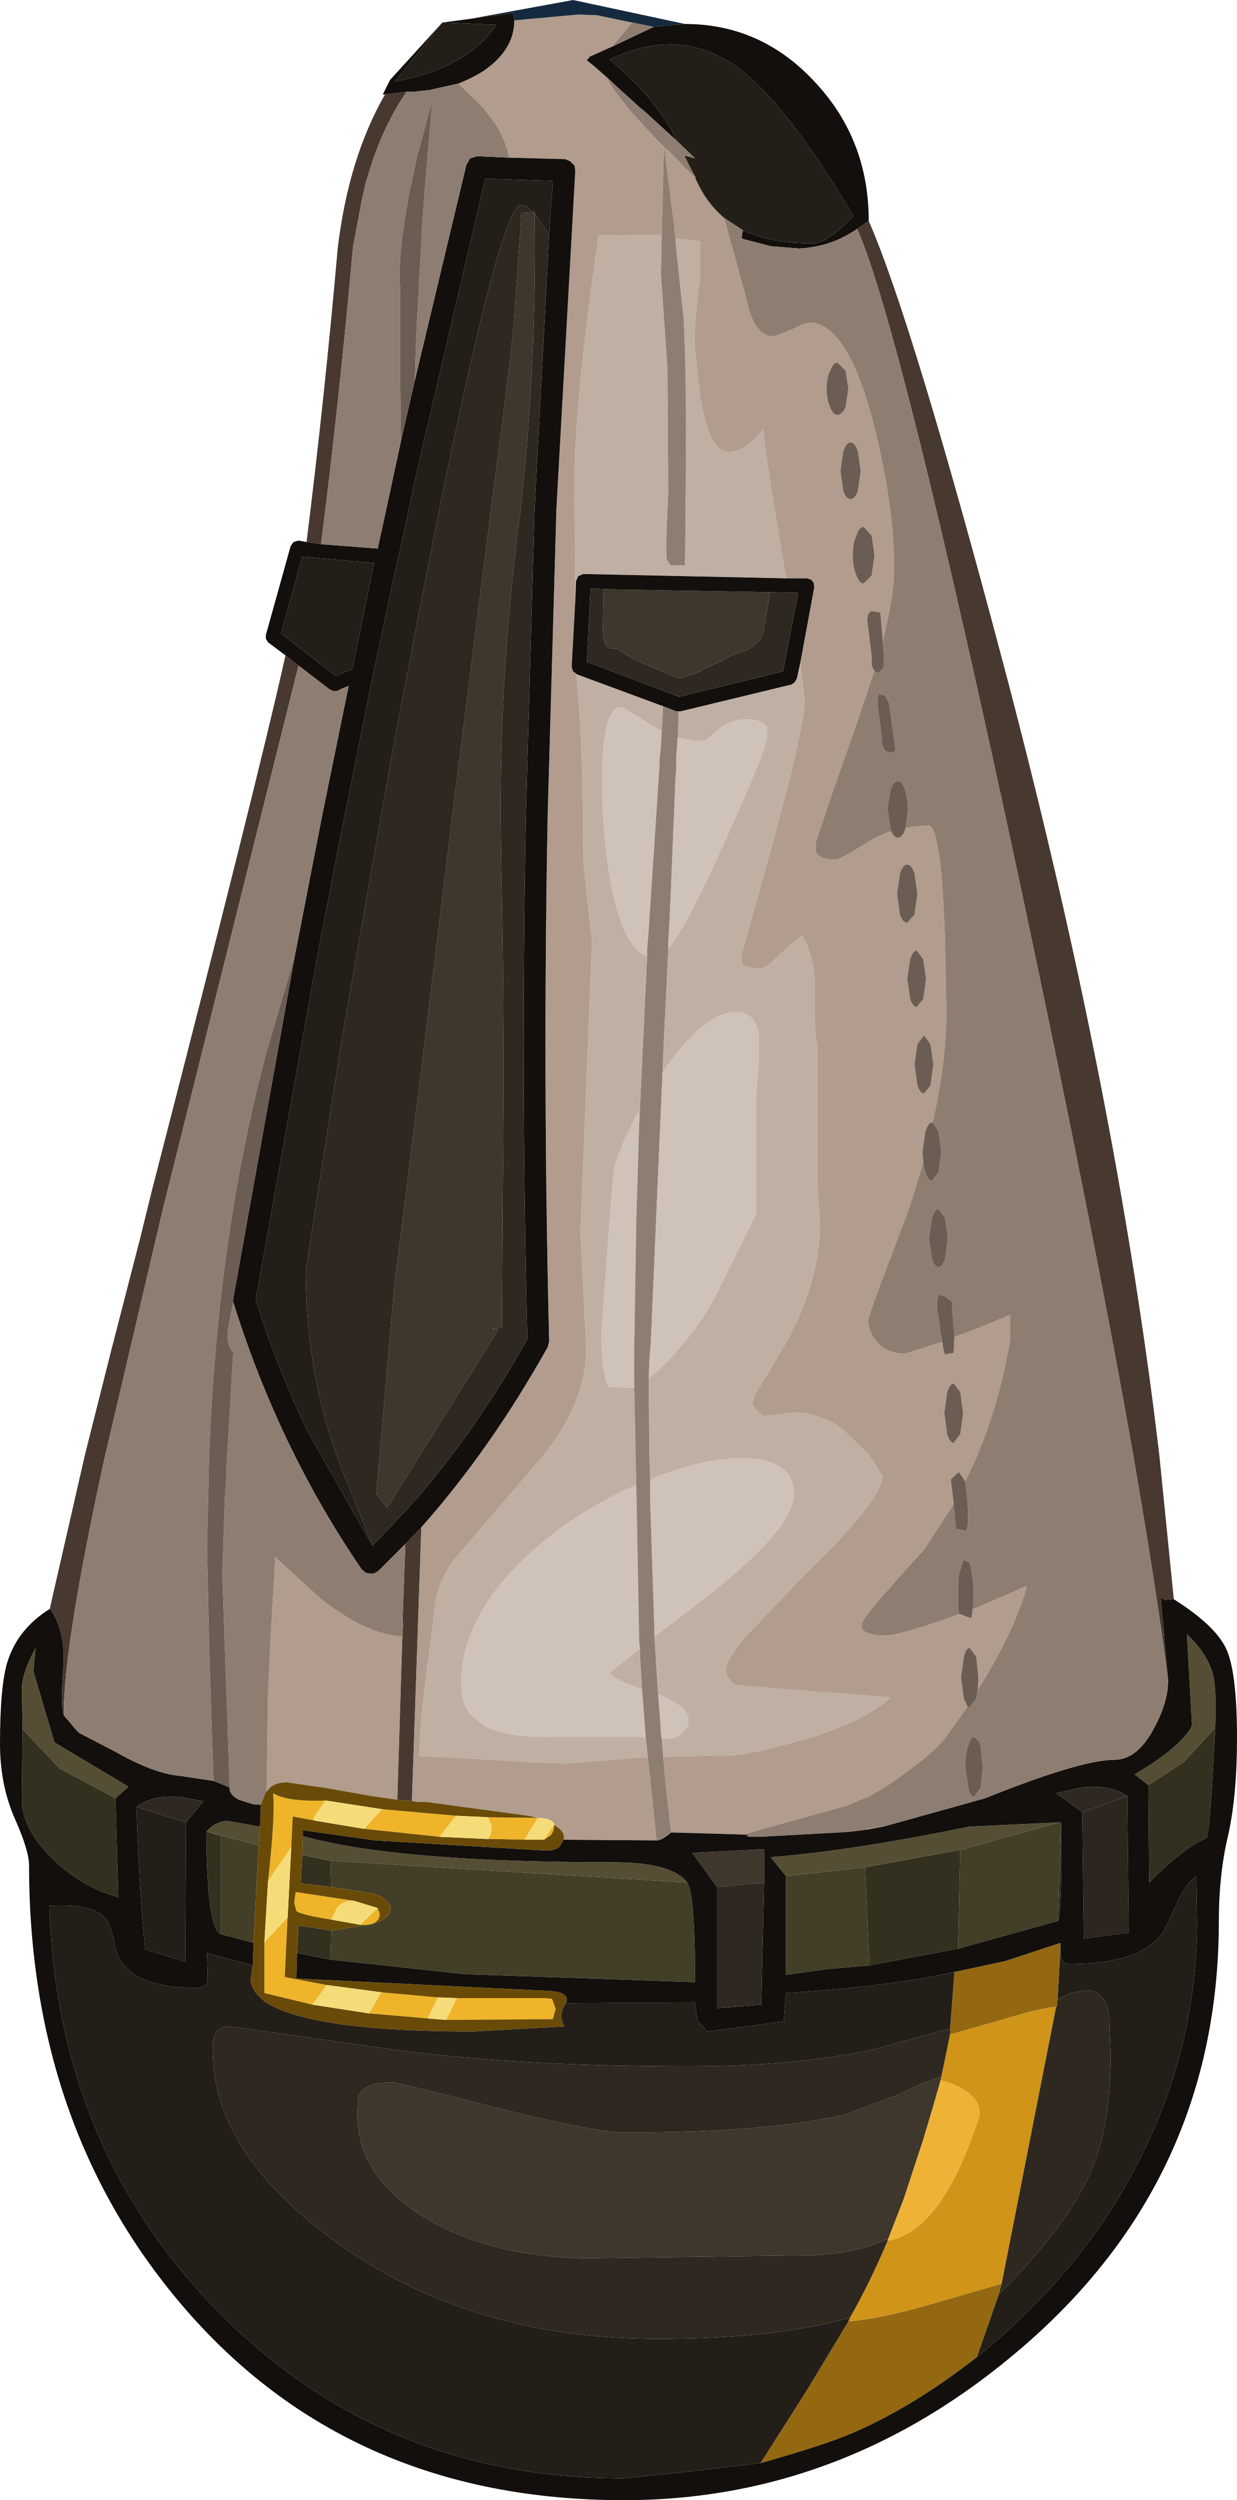 <?xml version="1.0" encoding="UTF-8" standalone="no"?>
<svg xmlns:ffdec="https://www.free-decompiler.com/flash" xmlns:xlink="http://www.w3.org/1999/xlink" ffdec:objectType="shape" height="172.05px" width="85.15px" xmlns="http://www.w3.org/2000/svg">
  <g transform="matrix(1.0, 0.0, 0.0, 1.0, 41.2, 134.45)">
    <path d="M5.45 -83.7 L6.6 -83.45 7.35 -83.5 8.2 -84.2 Q9.0 -84.95 10.2 -84.95 11.35 -84.95 11.6 -84.35 L11.6 -83.7 Q11.6 -82.95 8.45 -76.0 6.05 -70.7 4.8 -69.15 L4.8 -69.55 4.9 -71.45 4.95 -72.5 5.3 -81.0 5.35 -81.55 5.35 -82.5 5.4 -82.95 5.4 -83.0 5.4 -83.05 5.45 -83.7 M4.4 -60.65 Q7.25 -64.8 9.5 -64.8 10.8 -64.8 11.05 -63.2 L11.05 -61.55 10.85 -59.15 10.85 -50.9 7.9 -44.95 Q6.1 -41.85 3.45 -39.55 L3.5 -40.85 3.6 -42.15 4.25 -57.2 4.25 -57.15 4.4 -60.65 M3.55 -32.65 Q7.1 -34.1 9.85 -34.1 13.45 -34.1 13.45 -31.6 13.45 -29.25 7.15 -24.35 L4.3 -22.15 3.85 -21.8 3.85 -22.15 3.8 -23.6 3.55 -31.25 3.55 -32.65 M4.1 -17.85 Q6.2 -17.05 6.2 -16.05 L6.1 -15.6 5.8 -15.25 Q5.35 -14.8 4.9 -14.8 L4.35 -14.8 4.3 -15.05 4.25 -15.95 4.1 -17.85 M3.35 -68.65 Q1.5 -69.35 0.7 -74.55 0.25 -77.5 0.25 -80.55 0.25 -86.4 1.8 -85.7 L3.9 -84.4 4.35 -84.15 4.3 -83.15 4.2 -82.2 4.2 -81.8 3.45 -70.4 3.35 -69.2 3.35 -68.65 M2.8 -57.1 L2.6 -50.5 2.6 -50.4 2.45 -41.2 2.45 -39.55 2.45 -38.95 0.7 -39.0 Q0.2 -39.85 0.2 -42.75 L0.6 -48.35 1.05 -54.0 Q1.6 -55.9 2.8 -58.05 L2.8 -57.1 M2.6 -32.25 L2.8 -21.5 2.85 -21.0 0.8 -19.35 Q0.8 -19.0 3.0 -18.2 L3.25 -14.9 3.25 -14.85 2.75 -14.95 -2.7 -14.95 Q-5.9 -14.8 -7.6 -15.55 L-7.95 -15.75 -8.75 -16.4 Q-9.45 -17.15 -9.45 -18.65 -9.45 -20.5 -8.7 -22.25 -7.8 -24.4 -5.85 -26.45 -2.75 -29.75 2.0 -32.0 L2.6 -32.25" fill="#cfc2b8" fill-rule="evenodd" stroke="none"/>
    <path d="M3.4 -13.5 L2.8 -13.5 1.05 -13.35 -2.15 -13.1 -5.0 -13.2 -7.4 -13.35 -11.1 -13.55 -12.35 -13.6 -12.2 -16.3 -11.8 -19.7 -11.45 -22.3 -11.35 -23.3 Q-11.15 -25.55 -10.0 -27.05 L-3.75 -34.35 -3.6 -34.55 Q-0.85 -38.1 -0.85 -41.65 L-1.25 -49.6 -0.85 -59.65 -0.45 -69.7 -0.75 -72.25 -1.05 -75.2 Q-1.05 -83.65 -1.55 -88.1 L-1.5 -88.05 4.45 -85.85 4.3 -83.15 4.35 -84.15 3.9 -84.4 1.8 -85.7 Q0.25 -86.4 0.25 -80.55 0.25 -77.5 0.7 -74.55 1.5 -69.35 3.35 -68.65 L2.8 -57.1 2.8 -58.05 Q1.6 -55.9 1.05 -54.0 L0.6 -48.35 0.2 -42.75 Q0.2 -39.85 0.7 -39.0 L2.45 -38.95 2.45 -39.55 2.6 -32.25 2.0 -32.0 Q-2.75 -29.75 -5.85 -26.45 -7.8 -24.4 -8.7 -22.25 -9.45 -20.5 -9.45 -18.65 -9.45 -17.15 -8.75 -16.4 L-7.95 -15.75 -7.6 -15.55 Q-5.9 -14.8 -2.7 -14.95 L2.75 -14.95 3.25 -14.85 3.25 -14.9 3.4 -13.5 M-1.6 -93.1 L-1.65 -101.35 Q-1.65 -106.85 0.0 -118.25 L4.25 -118.3 4.35 -118.25 4.3 -115.55 4.75 -109.05 4.8 -100.5 Q4.6 -96.4 4.7 -95.95 L4.95 -95.55 5.95 -95.55 Q6.1 -107.85 5.9 -111.45 L5.9 -111.55 5.9 -111.65 5.9 -111.7 5.9 -111.8 5.85 -112.6 5.35 -117.3 5.3 -118.05 7.0 -117.85 7.0 -115.3 6.95 -115.0 Q6.6 -112.25 6.6 -110.85 L7.0 -107.1 Q7.65 -103.35 8.95 -103.35 9.75 -103.35 10.45 -104.0 L10.9 -104.4 11.35 -104.9 Q11.4 -103.55 12.8 -95.4 L12.9 -94.85 12.95 -94.65 -1.05 -94.95 -1.4 -94.8 -1.55 -94.45 -1.6 -93.1 M13.9 -88.9 L13.9 -88.7 14.2 -86.2 Q14.2 -85.2 13.2 -81.0 L12.05 -76.65 9.85 -68.75 9.85 -68.25 Q10.05 -67.8 11.1 -67.8 11.55 -67.8 12.55 -68.85 L14.0 -70.1 Q14.9 -68.65 14.9 -66.25 14.85 -63.35 15.05 -62.6 L15.05 -53.0 15.25 -50.3 Q15.25 -46.35 12.95 -42.1 L10.85 -38.6 10.75 -38.4 10.6 -37.9 Q10.6 -37.6 11.35 -37.0 L13.5 -37.25 Q15.25 -37.2 16.75 -36.15 L18.6 -34.35 19.55 -32.9 Q19.55 -31.25 14.15 -26.05 L10.15 -21.85 Q8.75 -20.2 8.75 -19.5 8.75 -19.05 9.4 -18.5 L14.8 -18.05 20.1 -17.65 Q18.8 -16.4 15.95 -15.35 L15.2 -15.05 13.95 -14.7 Q10.8 -13.8 9.3 -13.65 L8.85 -13.65 4.45 -13.55 4.35 -14.8 4.9 -14.8 Q5.35 -14.8 5.8 -15.25 L6.1 -15.6 6.2 -16.05 Q6.2 -17.05 4.1 -17.85 L4.05 -18.55 3.85 -21.8 4.3 -22.15 7.15 -24.35 Q13.45 -29.25 13.45 -31.6 13.45 -34.1 9.85 -34.1 7.1 -34.1 3.55 -32.65 L3.5 -34.35 3.45 -39.45 3.45 -39.55 Q6.1 -41.85 7.9 -44.95 L10.85 -50.9 10.85 -59.15 11.05 -61.55 11.05 -63.2 Q10.8 -64.8 9.5 -64.8 7.25 -64.8 4.4 -60.65 L4.5 -62.95 4.8 -69.15 Q6.05 -70.7 8.45 -76.0 11.6 -82.95 11.6 -83.7 L11.6 -84.35 Q11.35 -84.95 10.2 -84.95 9.0 -84.95 8.2 -84.2 L7.35 -83.5 6.6 -83.45 5.45 -83.7 5.5 -84.85 5.5 -85.5 5.65 -85.5 13.3 -87.35 13.5 -87.5 13.65 -87.75 13.9 -88.9 M2.85 -21.0 L2.85 -20.6 3.0 -18.2 Q0.8 -19.0 0.8 -19.35 L2.85 -21.0" fill="#c0afa3" fill-rule="evenodd" stroke="none"/>
    <path d="M2.3 -132.9 L0.95 -131.25 -0.6 -130.55 -0.8 -130.3 -0.3 -129.9 0.55 -129.15 Q1.2 -127.75 4.2 -124.65 L4.5 -124.35 4.35 -118.25 4.25 -118.3 0.0 -118.25 Q-1.65 -106.85 -1.65 -101.35 L-1.6 -93.1 -1.85 -88.55 -1.75 -88.25 -1.55 -88.1 Q-1.05 -83.65 -1.05 -75.2 L-0.75 -72.25 -0.45 -69.7 -0.85 -59.65 -1.25 -49.6 -0.85 -41.65 Q-0.85 -38.1 -3.6 -34.55 L-3.75 -34.35 -10.0 -27.05 Q-11.15 -25.55 -11.35 -23.3 L-11.45 -22.3 -11.8 -19.7 -12.2 -16.3 -12.35 -13.6 -11.1 -13.55 -7.4 -13.35 -5.0 -13.2 -2.15 -13.1 1.05 -13.35 2.8 -13.5 3.4 -13.5 4.0 -7.8 -2.4 -7.85 Q-2.25 -8.4 -3.05 -8.85 L-3.05 -8.95 Q-3.3 -9.35 -4.2 -9.35 L-4.25 -9.35 -4.6 -9.45 -4.85 -9.5 -11.85 -10.45 -12.45 -10.45 -12.75 -10.5 -12.85 -10.5 -12.2 -29.35 Q-7.45 -34.7 -3.5 -41.75 L-3.4 -42.15 Q-3.85 -60.3 -3.5 -78.45 L-2.9 -99.45 -1.6 -122.7 -1.65 -123.05 -1.95 -123.35 -2.3 -123.5 -6.15 -123.6 Q-6.35 -124.7 -7.05 -125.85 L-7.95 -127.05 -9.65 -128.7 Q-8.75 -129.05 -7.95 -129.55 -5.8 -131.0 -5.8 -133.05 L-1.4 -133.45 -0.1 -133.4 2.3 -132.9 M5.3 -118.05 L5.15 -119.35 5.05 -120.1 4.55 -124.15 4.55 -124.3 4.8 -124.1 6.65 -122.2 7.0 -121.5 Q7.65 -120.3 8.65 -119.45 L10.2 -113.8 Q10.7 -111.3 12.1 -111.3 L13.25 -111.75 14.1 -112.15 14.5 -112.25 Q17.15 -112.25 18.95 -105.2 20.35 -99.65 20.35 -95.35 20.35 -93.5 19.6 -90.45 L19.6 -90.0 19.4 -92.3 18.8 -92.4 Q18.5 -92.3 18.5 -91.75 L18.8 -89.3 18.8 -88.9 Q18.8 -88.55 18.95 -88.35 L19.0 -88.3 17.65 -84.3 16.1 -79.9 14.95 -76.45 14.95 -75.85 Q15.15 -75.3 16.3 -75.3 16.65 -75.3 18.45 -76.45 19.25 -76.95 20.15 -77.25 20.35 -76.8 20.6 -76.8 20.9 -76.8 21.1 -77.35 L21.15 -77.5 21.95 -77.6 22.7 -77.65 Q23.6 -77.65 23.85 -69.7 L23.95 -64.9 Q23.95 -61.4 23.0 -57.2 L22.95 -57.2 Q22.7 -57.2 22.5 -56.6 L22.3 -55.2 22.35 -54.45 21.55 -51.8 21.25 -50.95 20.1 -47.9 Q18.55 -43.85 18.55 -43.5 18.6 -42.95 18.95 -42.4 19.65 -41.3 21.1 -41.3 L23.65 -42.1 23.6 -42.5 Q23.75 -41.35 23.85 -41.25 L24.45 -41.35 24.45 -41.4 24.5 -42.45 26.1 -43.05 28.3 -43.95 28.35 -43.85 28.35 -42.35 Q27.65 -38.1 26.1 -34.35 L25.25 -32.5 24.8 -33.15 24.25 -32.65 24.45 -30.95 22.4 -27.8 Q18.15 -23.15 18.15 -22.75 18.05 -22.5 18.2 -22.3 18.5 -21.9 19.7 -21.9 20.7 -21.9 24.35 -23.2 L24.75 -23.35 24.85 -23.35 24.8 -23.4 25.6 -23.1 25.65 -23.1 25.7 -23.25 25.75 -23.7 29.45 -25.3 29.45 -25.15 Q28.55 -22.05 26.1 -18.15 L26.15 -19.0 26.0 -20.45 25.55 -21.05 Q25.3 -21.05 25.15 -20.45 L24.95 -19.0 25.15 -17.55 25.4 -17.0 24.05 -15.1 Q23.3 -14.05 21.4 -12.65 19.95 -11.55 18.55 -10.8 L16.95 -10.15 10.8 -8.45 10.15 -8.25 10.15 -8.2 5.0 -8.35 4.65 -11.4 4.45 -13.55 8.85 -13.65 9.3 -13.65 Q10.8 -13.8 13.95 -14.7 L15.2 -15.05 15.95 -15.35 Q18.8 -16.4 20.1 -17.65 L14.8 -18.05 9.4 -18.5 Q8.75 -19.05 8.75 -19.5 8.75 -20.2 10.15 -21.85 L14.15 -26.05 Q19.55 -31.25 19.55 -32.9 L18.6 -34.35 16.75 -36.15 Q15.25 -37.2 13.5 -37.25 L11.35 -37.0 Q10.6 -37.6 10.6 -37.9 L10.75 -38.4 10.85 -38.6 12.95 -42.1 Q15.25 -46.35 15.25 -50.3 L15.05 -53.0 15.05 -62.6 Q14.85 -63.35 14.9 -66.25 14.9 -68.65 14.0 -70.1 L12.55 -68.85 Q11.55 -67.8 11.1 -67.8 10.05 -67.8 9.85 -68.25 L9.85 -68.75 12.05 -76.65 13.2 -81.0 Q14.2 -85.2 14.2 -86.2 L13.9 -88.7 13.9 -88.9 14.85 -94.05 14.8 -94.35 14.65 -94.55 14.35 -94.65 12.95 -94.65 12.9 -94.85 12.8 -95.4 Q11.4 -103.55 11.35 -104.9 L10.9 -104.4 10.45 -104.0 Q9.75 -103.35 8.95 -103.35 7.65 -103.35 7.0 -107.1 L6.6 -110.85 Q6.6 -112.25 6.95 -115.0 L7.0 -115.3 7.0 -117.85 5.3 -118.05 M17.35 -104.0 Q17.05 -104.0 16.85 -103.4 L16.65 -102.05 16.85 -100.65 Q17.05 -100.1 17.35 -100.1 17.65 -100.1 17.85 -100.65 L18.05 -102.05 17.85 -103.4 Q17.65 -104.0 17.35 -104.0 M17.0 -106.4 L17.2 -107.7 17.0 -108.95 16.45 -109.5 Q16.15 -109.5 15.95 -108.95 15.7 -108.45 15.7 -107.7 15.7 -106.95 15.95 -106.4 16.15 -105.9 16.45 -105.9 16.75 -105.9 17.0 -106.4 M19.0 -96.25 L18.8 -97.6 18.25 -98.2 Q17.95 -98.2 17.75 -97.6 17.5 -97.05 17.5 -96.25 17.5 -95.45 17.75 -94.85 17.95 -94.3 18.25 -94.3 L18.8 -94.85 19.0 -96.25 M21.25 -74.95 Q20.95 -74.95 20.75 -74.35 L20.55 -72.95 20.75 -71.5 Q20.95 -70.95 21.25 -70.95 L21.75 -71.5 21.95 -72.95 21.75 -74.35 Q21.55 -74.95 21.25 -74.95 M22.4 -63.2 L21.95 -62.6 21.75 -61.2 21.95 -59.75 Q22.15 -59.2 22.4 -59.2 L22.85 -59.75 23.05 -61.2 22.85 -62.6 22.4 -63.2 M21.9 -69.05 Q21.65 -69.05 21.45 -68.45 L21.25 -67.1 21.45 -65.7 Q21.65 -65.15 21.9 -65.15 L22.35 -65.7 22.55 -67.1 22.35 -68.45 21.9 -69.05 M24.0 -38.65 L23.8 -37.2 24.0 -35.75 Q24.2 -35.15 24.45 -35.15 L24.9 -35.75 25.1 -37.2 24.9 -38.65 24.45 -39.25 Q24.2 -39.25 24.0 -38.65 M19.6 -8.75 L18.5 -8.55 18.5 -8.6 19.6 -8.75 M17.3 -8.4 L11.1 -8.05 16.75 -8.35 17.3 -8.4 M10.45 -8.05 Q10.25 -8.05 10.2 -8.15 L10.25 -8.1 10.45 -8.05 M-22.85 -11.15 L-22.75 -17.85 -22.6 -21.3 -22.25 -27.3 -19.2 -24.5 Q-16.05 -22.0 -13.6 -21.85 L-13.5 -21.85 -13.85 -10.6 -15.6 -10.85 -18.7 -11.4 -21.45 -11.8 Q-22.45 -11.8 -22.85 -11.15" fill="#b19c8d" fill-rule="evenodd" stroke="none"/>
    <path d="M-12.2 -29.35 L-12.85 -10.5 -13.85 -10.6 -13.5 -21.85 -13.45 -22.8 -13.5 -22.65 -13.3 -28.2 -12.2 -29.35 M17.8 -118.7 L18.6 -119.25 Q21.65 -112.25 27.95 -88.45 35.65 -59.3 38.6 -34.35 L39.6 -24.4 39.0 -24.35 38.7 -24.5 39.2 -18.9 Q38.4 -25.1 36.8 -34.35 34.1 -49.7 29.05 -73.45 20.8 -112.0 17.8 -118.7 M-36.8 -16.4 Q-37.05 -16.9 -36.85 -19.6 -36.65 -22.15 -37.75 -23.75 L-37.75 -23.85 -35.35 -34.35 -33.6 -41.3 -31.55 -49.25 -30.75 -52.5 Q-23.4 -81.0 -21.55 -89.35 L-20.65 -88.65 -29.95 -51.4 -33.9 -34.55 -33.95 -34.35 Q-36.65 -22.05 -36.8 -17.05 L-36.8 -16.4 M-13.2 -128.15 Q-14.85 -125.75 -15.8 -122.6 L-16.0 -121.95 -16.3 -120.65 -16.9 -117.45 Q-17.85 -106.85 -19.1 -97.0 L-20.1 -97.15 Q-18.85 -107.15 -17.95 -117.4 -17.2 -123.6 -14.7 -127.95 L-13.2 -128.15" fill="#473930" fill-rule="evenodd" stroke="none"/>
    <path d="M36.4 -10.85 L36.5 -1.45 33.4 -1.05 33.3 -9.75 36.4 -10.85" fill="#2c261f" fill-rule="evenodd" stroke="none"/>
    <path d="M11.8 -93.7 L11.75 -93.35 11.4 -91.25 Q11.35 -90.35 10.3 -89.75 L9.05 -89.3 8.85 -89.2 8.75 -89.1 7.25 -88.4 7.0 -88.25 6.75 -88.15 5.55 -87.75 3.65 -88.55 Q1.8 -89.35 1.35 -89.8 L0.7 -89.85 Q0.3 -90.15 0.3 -91.15 L0.35 -93.9 0.65 -93.9 11.8 -93.7 M8.15 -4.6 L6.45 -6.95 11.4 -7.2 11.4 -4.9 8.15 -4.6 M19.95 19.6 Q17.45 20.75 14.2 20.75 L-0.5 20.95 Q-7.1 20.95 -11.7 18.3 -16.6 15.5 -16.6 11.0 L-16.55 9.8 Q-16.15 8.85 -14.25 8.85 -13.8 8.85 -7.0 10.6 -0.2 12.3 1.8 12.3 11.75 12.3 17.0 11.05 L20.75 9.65 Q22.45 8.8 23.6 8.45 L23.55 8.7 23.05 10.45 22.35 12.8 21.0 16.9 19.95 19.6 M-4.5 -119.85 L-4.4 -119.9 -4.4 -119.75 Q-4.25 -109.6 -5.35 -99.45 L-5.55 -97.95 Q-6.75 -88.2 -6.75 -78.45 L-6.7 -74.85 Q-6.45 -63.5 -6.6 -52.3 L-6.65 -43.1 -7.35 -43.0 -6.9 -42.95 -14.55 -30.7 -15.3 -31.65 -14.05 -46.0 -13.3 -51.95 -10.4 -75.5 -10.05 -78.45 -7.55 -98.2 -7.4 -99.45 Q-6.25 -108.0 -5.85 -111.9 L-5.3 -119.8 -4.5 -119.85" fill="#3f362c" fill-rule="evenodd" stroke="none"/>
    <path d="M-4.25 -9.35 L-4.2 -9.35 -4.2 -9.3 -5.1 -7.85 -7.6 -7.9 Q-7.1 -8.65 -7.65 -9.4 L-4.25 -9.35 M-3.05 -8.95 L-3.05 -8.85 Q-3.05 -8.45 -3.3 -8.15 L-3.75 -7.85 -3.1 -8.85 -3.05 -8.95 M-19.45 -9.15 L-21.05 -9.45 -21.15 -7.35 -22.75 -5.0 Q-22.25 -9.45 -22.4 -11.05 -21.45 -10.45 -18.8 -10.55 L-19.55 -9.45 Q-19.7 -9.2 -19.45 -9.15 M-21.4 -2.5 L-21.6 1.6 -18.7 2.15 -19.7 3.5 -23.0 2.7 -23.0 -0.8 -21.4 -2.5 M-14.95 2.65 L-11.05 3.0 -11.75 4.45 -15.8 4.1 -14.95 2.65 M-9.75 3.05 L-3.7 3.05 -3.2 3.1 -2.95 3.8 -3.15 4.5 -10.5 4.55 -9.75 3.05 M-14.9 -9.95 L-9.8 -9.5 -10.95 -8.05 -16.15 -8.6 -14.9 -9.95 M-18.4 -2.35 Q-20.55 -2.7 -20.8 -2.95 L-20.95 -3.5 -20.85 -4.25 -16.85 -3.65 Q-17.5 -3.65 -17.95 -3.25 L-18.4 -2.35 M-15.2 -3.15 L-15.05 -2.7 Q-15.15 -1.9 -16.4 -2.0 L-15.2 -3.15" fill="#efb429" fill-rule="evenodd" stroke="none"/>
    <path d="M-20.35 -8.1 Q-13.9 -6.3 0.95 -6.3 5.1 -6.3 6.1 -4.9 L-18.45 -6.4 -20.4 -6.8 -20.35 -8.1 M-27.0 -8.4 Q-26.4 -9.1 -25.55 -9.15 L-23.3 -8.75 -23.4 -7.45 -26.9 -8.4 -27.0 -8.4 M12.9 -5.35 L11.85 -6.65 Q17.5 -7.1 25.5 -8.75 L31.75 -9.05 24.9 -7.15 18.35 -5.95 12.9 -5.35 M37.85 -11.6 L36.9 -12.35 Q39.05 -13.6 40.15 -14.75 40.85 -15.5 40.85 -15.8 L40.5 -22.0 Q41.95 -20.6 42.3 -19.2 42.55 -18.25 42.45 -15.55 L40.3 -13.2 37.85 -11.6 M-39.65 -15.45 L-39.7 -18.2 Q-39.7 -19.3 -38.75 -21.05 L-38.9 -19.45 -37.45 -14.55 -32.35 -11.5 -33.25 -10.7 -37.1 -12.75 -39.65 -15.45" fill="#564e34" fill-rule="evenodd" stroke="none"/>
    <path d="M-18.45 -6.4 L6.1 -4.9 Q6.65 -4.2 6.65 1.95 L-9.25 1.4 -18.45 0.4 -18.4 -1.6 -15.5 -2.05 Q-14.3 -2.5 -14.3 -3.1 -14.3 -3.7 -15.5 -4.15 L-18.4 -4.6 -18.45 -6.4 M-23.75 -0.75 L-26.0 -1.35 -26.0 -8.1 -26.9 -8.4 -23.4 -7.45 -23.75 -0.75 M12.9 -5.35 L18.35 -5.95 18.65 0.8 15.8 1.05 12.9 1.45 12.9 -5.35 M24.9 -7.15 L31.75 -9.05 31.85 -9.0 31.6 -2.25 24.75 -0.35 24.9 -7.15" fill="#433e27" fill-rule="evenodd" stroke="none"/>
    <path d="M-20.4 -6.8 L-18.45 -6.4 -18.4 -4.6 -20.5 -4.85 -20.4 -6.8 M-18.45 0.4 L-20.75 -0.05 -20.65 -1.95 -18.4 -1.6 -18.45 0.4 M-26.0 -1.35 Q-26.95 -1.65 -27.0 -8.4 L-26.9 -8.4 -26.0 -8.1 -26.0 -1.35 M18.35 -5.95 L24.9 -7.15 24.75 -0.35 18.65 0.8 18.35 -5.95 M31.85 -9.0 L31.85 -5.65 Q31.8 -2.3 31.6 -2.25 L31.85 -9.0 M37.85 -11.6 L40.3 -13.2 42.45 -15.55 Q42.1 -8.35 41.85 -7.95 40.4 -7.4 37.9 -4.9 L37.85 -11.6 M-39.65 -15.45 L-37.1 -12.75 -33.25 -10.7 -33.05 -3.9 Q-35.55 -4.55 -37.6 -6.55 -39.7 -8.6 -39.7 -10.65 L-39.65 -15.45" fill="#34301f" fill-rule="evenodd" stroke="none"/>
    <path d="M24.5 1.25 L28.0 0.5 31.8 -0.75 31.8 -0.3 31.6 3.15 31.55 3.65 31.5 3.65 Q30.3 3.75 27.75 4.55 L24.2 5.55 24.2 5.15 24.5 1.25 M26.05 27.75 Q21.7 31.15 17.55 32.95 15.75 33.75 11.15 35.05 L14.3 30.1 17.2 25.3 Q19.45 25.1 22.75 24.15 L27.75 22.7 27.55 23.45 26.05 27.75" fill="#936811" fill-rule="evenodd" stroke="none"/>
    <path d="M24.2 5.55 L27.75 4.55 Q30.3 3.75 31.5 3.65 L27.75 22.7 22.75 24.15 Q19.45 25.1 17.2 25.3 L17.3 25.05 Q18.65 22.7 19.9 19.75 23.7 19.1 26.25 11.05 26.25 9.65 24.2 8.9 L23.55 8.7 23.6 8.45 24.2 5.55" fill="#cf9418" fill-rule="evenodd" stroke="none"/>
    <path d="M-12.85 -10.5 L-12.75 -10.5 -12.45 -10.45 -11.85 -10.45 -4.85 -9.5 -4.6 -9.45 -4.25 -9.35 -7.65 -9.4 -9.8 -9.5 -14.9 -9.95 -18.8 -10.55 Q-21.45 -10.45 -22.4 -11.05 -22.25 -9.45 -22.75 -5.0 L-23.0 -0.8 -23.0 2.7 -19.7 3.5 -15.8 4.1 -11.75 4.45 -10.5 4.55 -3.15 4.5 -2.95 3.8 -3.2 3.1 -3.7 3.05 -9.75 3.05 -11.05 3.0 -14.95 2.65 -18.7 2.15 -21.6 1.6 -21.4 -2.5 -21.15 -7.35 -21.05 -9.45 -19.45 -9.15 -16.15 -8.6 -10.95 -8.05 -7.6 -7.9 -5.1 -7.85 -3.75 -7.85 -3.3 -8.15 Q-3.05 -8.45 -3.05 -8.85 -2.25 -8.4 -2.4 -7.85 L-2.7 -7.35 Q-3.0 -7.1 -3.65 -7.1 L-15.35 -7.8 -20.35 -8.5 -20.35 -8.1 -20.4 -6.8 -20.5 -4.85 -18.4 -4.6 -15.5 -4.15 Q-14.3 -3.7 -14.3 -3.1 -14.3 -2.5 -15.5 -2.05 L-18.4 -1.6 -20.65 -1.95 -20.75 -0.05 -20.8 1.7 -3.4 2.55 Q-1.9 2.65 -2.25 3.4 -2.8 4.2 -2.35 5.0 L-8.6 5.35 Q-19.9 5.35 -22.95 3.3 -23.9 2.6 -23.95 1.75 L-23.8 0.8 -23.75 -0.75 -23.4 -7.45 -23.3 -8.75 -23.25 -10.25 -22.9 -11.15 -22.85 -11.15 Q-22.45 -11.8 -21.45 -11.8 L-18.7 -11.4 -15.6 -10.85 -13.85 -10.6 -12.85 -10.5 M-16.85 -3.65 L-20.85 -4.25 -20.95 -3.5 -20.8 -2.95 Q-20.55 -2.7 -18.4 -2.35 L-16.4 -2.0 Q-15.15 -1.9 -15.05 -2.7 L-15.2 -3.15 -16.85 -3.65" fill="#694b07" fill-rule="evenodd" stroke="none"/>
    <path d="M-4.2 -9.35 Q-3.3 -9.35 -3.05 -8.95 L-3.1 -8.85 -3.75 -7.85 -5.1 -7.85 -4.2 -9.3 -4.2 -9.35 M-21.15 -7.35 L-21.4 -2.5 -23.0 -0.8 -22.75 -5.0 -21.15 -7.35 M-18.7 2.15 L-14.95 2.65 -15.8 4.1 -19.7 3.5 -18.7 2.15 M-11.05 3.0 L-9.75 3.05 -10.5 4.55 -11.75 4.45 -11.05 3.0 M-18.8 -10.55 L-14.9 -9.95 -16.15 -8.6 -19.45 -9.15 Q-19.7 -9.2 -19.55 -9.45 L-18.8 -10.55 M-9.8 -9.5 L-7.65 -9.4 Q-7.1 -8.65 -7.6 -7.9 L-10.95 -8.05 -9.8 -9.5 M-16.85 -3.65 L-15.2 -3.15 -16.4 -2.0 -18.4 -2.35 -17.95 -3.25 Q-17.5 -3.65 -16.85 -3.65" fill="#f5dc78" fill-rule="evenodd" stroke="none"/>
    <path d="M2.3 -132.9 L-0.1 -133.4 -1.4 -133.45 -5.8 -133.05 -5.9 -133.55 -8.85 -133.15 -1.75 -134.45 5.95 -132.8 3.8 -132.6 2.3 -132.9" fill="#152a3e" fill-rule="evenodd" stroke="none"/>
    <path d="M-5.8 -133.05 Q-5.8 -131.0 -7.95 -129.55 -8.75 -129.05 -9.65 -128.7 L-11.65 -128.25 -12.15 -128.2 -12.6 -128.15 -13.0 -128.15 -13.2 -128.15 -14.7 -127.95 -14.85 -127.95 -14.35 -128.95 -10.75 -132.9 -8.85 -133.15 -5.9 -133.55 -5.8 -133.05 M-6.15 -123.6 L-2.3 -123.5 -1.95 -123.35 -1.65 -123.05 -1.6 -122.7 -2.9 -99.45 -3.5 -78.45 Q-3.85 -60.3 -3.4 -42.15 L-3.5 -41.75 Q-7.45 -34.7 -12.2 -29.35 L-13.3 -28.2 -15.15 -26.35 Q-15.35 -26.2 -15.55 -26.15 L-16.0 -26.2 -16.3 -26.45 Q-21.95 -34.7 -25.1 -44.7 L-25.15 -44.85 -25.15 -45.05 -20.9 -68.7 -19.0 -78.45 -17.2 -87.25 Q-17.6 -87.1 -18.0 -86.9 L-18.25 -86.9 -18.5 -87.0 -20.65 -88.65 -21.55 -89.35 -22.75 -90.25 -22.9 -90.5 -22.9 -90.75 -21.2 -96.85 -21.0 -97.15 -20.65 -97.25 -20.1 -97.15 -19.1 -97.0 -15.2 -96.7 -14.6 -99.45 -13.6 -104.1 -12.65 -108.25 -9.1 -123.1 -8.85 -123.55 -8.35 -123.7 -6.15 -123.6 M-2.4 -7.85 L4.0 -7.8 Q4.35 -7.8 5.0 -8.35 L10.15 -8.2 10.35 -8.15 10.45 -8.1 10.15 -8.15 10.2 -8.15 Q10.25 -8.05 10.45 -8.05 L10.55 -8.05 11.1 -8.05 17.3 -8.4 18.5 -8.55 19.6 -8.75 26.6 -10.7 Q33.2 -13.35 35.5 -13.35 37.1 -13.35 38.25 -15.55 39.25 -17.4 39.2 -18.9 L38.7 -24.5 39.0 -24.35 39.6 -24.4 Q42.45 -22.6 43.2 -21.0 43.95 -19.4 43.95 -14.85 43.95 -10.9 43.35 -8.2 42.7 -5.5 42.7 -2.25 42.7 15.45 29.15 27.1 16.95 37.6 1.75 37.6 -17.25 37.6 -28.7 24.15 -39.2 11.8 -39.2 -6.1 -39.2 -7.1 -40.2 -9.35 -41.2 -11.65 -41.2 -14.45 -41.2 -18.4 -40.7 -20.05 -40.0 -22.35 -37.75 -23.75 -36.65 -22.15 -36.85 -19.6 -37.05 -16.9 -36.8 -16.4 L-35.95 -15.4 -35.75 -15.2 -33.25 -13.9 Q-30.6 -12.4 -28.85 -12.25 L-26.5 -11.9 -25.4 -11.45 -25.4 -11.35 Q-25.35 -10.9 -24.75 -10.6 L-23.8 -10.3 -23.25 -10.25 -23.3 -8.75 -25.55 -9.15 Q-26.4 -9.1 -27.0 -8.4 -26.95 -1.65 -26.0 -1.35 L-23.75 -0.75 -23.8 0.8 -26.95 -0.05 -26.9 1.75 Q-27.0 2.35 -27.65 2.35 -32.75 2.35 -33.3 -0.6 -33.55 -2.1 -34.1 -2.6 -35.05 -3.45 -37.8 -3.3 -37.3 13.2 -26.3 24.5 -15.0 36.1 1.7 36.1 L6.05 35.65 11.15 35.05 Q15.75 33.75 17.55 32.95 21.7 31.15 26.05 27.75 33.7 21.55 37.55 13.55 41.2 6.05 41.2 -2.3 L41.15 -5.35 Q40.35 -4.75 39.85 -3.55 L38.9 -1.55 Q37.4 0.7 32.45 0.7 31.85 0.7 31.8 0.0 L31.8 -0.3 31.8 -0.75 28.0 0.5 24.5 1.25 Q20.05 2.25 12.9 2.7 L12.75 4.65 7.5 5.35 6.8 4.6 6.65 3.35 -2.25 3.4 Q-1.9 2.65 -3.4 2.55 L-20.8 1.7 -20.75 -0.05 -18.45 0.4 -9.25 1.4 6.65 1.95 Q6.65 -4.2 6.1 -4.9 5.1 -6.3 0.95 -6.3 -13.9 -6.3 -20.35 -8.1 L-20.35 -8.5 -15.35 -7.8 -3.65 -7.1 Q-3.0 -7.1 -2.7 -7.35 L-2.4 -7.85 M-1.55 -88.1 L-1.75 -88.25 -1.85 -88.55 -1.6 -93.1 -1.55 -94.45 -1.4 -94.8 -1.05 -94.95 12.95 -94.65 14.35 -94.65 14.65 -94.55 14.8 -94.35 14.85 -94.05 13.9 -88.9 13.65 -87.75 13.5 -87.5 13.3 -87.35 5.65 -85.5 5.5 -85.5 5.35 -85.5 4.45 -85.85 -1.5 -88.05 -1.55 -88.1 M0.55 -129.15 L-0.3 -129.9 -0.8 -130.3 -0.6 -130.55 0.95 -131.25 3.8 -132.6 5.95 -132.8 Q11.2 -132.8 14.9 -128.8 18.6 -124.85 18.6 -119.25 L17.8 -118.7 Q16.0 -117.45 13.8 -117.35 L11.95 -117.5 11.85 -117.5 11.7 -117.55 9.95 -118.0 9.9 -118.05 9.85 -118.05 9.9 -118.45 9.95 -118.6 Q11.9 -117.7 14.75 -117.7 15.75 -117.7 17.55 -119.6 12.9 -127.35 9.65 -129.75 5.65 -132.7 0.75 -130.35 3.4 -128.2 5.0 -125.55 L5.4 -124.75 3.1 -126.85 2.9 -127.0 1.3 -128.45 0.55 -129.15 M0.65 -93.9 L-0.55 -93.95 -0.8 -88.9 5.55 -86.5 12.7 -88.25 13.75 -93.65 11.8 -93.7 0.65 -93.9 M11.4 -4.9 L11.4 -7.2 6.45 -6.95 8.15 -4.6 8.15 3.75 11.2 3.5 11.4 -4.9 M31.75 -9.05 L25.5 -8.75 Q17.5 -7.1 11.85 -6.65 L12.9 -5.35 12.9 1.45 15.8 1.05 18.65 0.8 24.75 -0.35 31.6 -2.25 Q31.8 -2.3 31.85 -5.65 L31.85 -9.0 31.75 -9.05 M42.45 -15.55 Q42.55 -18.25 42.3 -19.2 41.95 -20.6 40.5 -22.0 L40.85 -15.8 Q40.85 -15.5 40.15 -14.75 39.05 -13.6 36.9 -12.35 L37.85 -11.6 37.9 -4.9 Q40.4 -7.4 41.85 -7.95 42.1 -8.35 42.45 -15.55 M36.4 -10.85 Q35.3 -11.65 33.3 -11.45 L31.5 -11.05 33.3 -9.75 33.4 -1.05 36.5 -1.45 36.4 -10.85 M-10.75 -132.9 L-14.0 -128.85 Q-10.75 -129.4 -8.55 -131.1 -7.5 -131.95 -7.05 -132.75 L-10.75 -132.9 M-3.4 -118.3 L-3.25 -120.7 -3.2 -121.0 -3.15 -122.0 -7.8 -122.15 -12.65 -101.4 -13.05 -99.45 -13.65 -96.65 -13.9 -95.65 -15.3 -89.05 -15.55 -87.9 -17.45 -78.45 -17.7 -77.25 -19.35 -68.7 -23.6 -45.0 Q-22.1 -40.25 -20.0 -35.9 L-15.55 -28.05 -15.55 -28.1 -13.4 -30.35 -13.25 -30.5 -12.15 -31.75 Q-8.2 -36.4 -4.9 -42.3 -5.35 -60.4 -5.0 -78.45 L-4.4 -99.45 -3.4 -118.3 M-18.1 -87.95 L-16.95 -88.4 -15.45 -95.7 -20.4 -96.15 -21.85 -90.85 -18.1 -87.95 M-33.25 -10.7 L-32.35 -11.5 -37.45 -14.55 -38.9 -19.45 -38.75 -21.05 Q-39.7 -19.3 -39.7 -18.2 L-39.65 -15.45 -39.7 -10.65 Q-39.7 -8.6 -37.6 -6.55 -35.55 -4.55 -33.05 -3.9 L-33.25 -10.7 M-31.8 -10.1 Q-31.6 -3.95 -31.2 -0.3 L-28.45 0.55 -28.4 -9.05 -27.2 -10.5 -28.85 -10.8 Q-30.7 -10.95 -31.8 -10.1" fill="#120f0c" fill-rule="evenodd" stroke="none"/>
    <path d="M5.4 -124.75 L5.0 -125.55 Q3.4 -128.2 0.75 -130.35 5.65 -132.7 9.65 -129.75 12.9 -127.35 17.55 -119.6 15.75 -117.7 14.75 -117.7 11.9 -117.7 9.95 -118.6 L8.65 -119.45 Q7.65 -120.3 7.0 -121.5 L6.65 -122.2 6.7 -122.2 6.4 -122.75 5.9 -123.75 6.65 -123.55 5.4 -124.75 M-2.25 3.4 L6.65 3.35 6.8 4.6 7.5 5.35 12.75 4.65 12.9 2.7 Q20.05 2.25 24.5 1.25 L24.2 5.15 18.65 6.65 Q13.2 7.75 6.2 7.75 -6.45 7.75 -15.5 6.4 L-25.35 5.0 Q-26.7 5.0 -26.55 6.7 -26.55 13.6 -18.25 19.7 -9.0 26.5 4.1 26.5 12.05 26.5 17.3 25.05 L17.2 25.3 14.3 30.1 11.15 35.05 6.05 35.65 1.7 36.1 Q-15.0 36.1 -26.3 24.5 -37.3 13.2 -37.8 -3.3 -35.05 -3.45 -34.1 -2.6 -33.55 -2.1 -33.3 -0.6 -32.75 2.35 -27.65 2.35 -27.0 2.35 -26.9 1.75 L-26.95 -0.05 -23.8 0.8 -23.95 1.75 Q-23.9 2.6 -22.95 3.3 -19.9 5.35 -8.6 5.35 L-2.35 5.0 Q-2.8 4.2 -2.25 3.4 M31.8 -0.3 L31.8 0.0 Q31.85 0.7 32.45 0.7 37.4 0.7 38.9 -1.55 L39.85 -3.55 Q40.35 -4.75 41.15 -5.35 L41.2 -2.3 Q41.2 6.05 37.55 13.55 33.7 21.55 26.05 27.75 L27.55 23.45 Q32.35 18.65 33.95 14.85 35.25 11.75 35.25 6.95 L35.15 4.2 Q34.85 2.5 33.5 2.5 L32.5 2.7 31.6 3.15 31.8 -0.3 M-10.75 -132.9 L-7.05 -132.75 Q-7.5 -131.95 -8.55 -131.1 -10.75 -129.4 -14.0 -128.85 L-10.75 -132.9 M-15.55 -28.1 L-15.55 -28.05 -20.0 -35.9 Q-22.1 -40.25 -23.6 -45.0 L-19.35 -68.7 -17.7 -77.25 -17.45 -78.45 -15.55 -87.9 -15.3 -89.05 -13.9 -95.65 -13.65 -96.65 -13.05 -99.45 -12.65 -101.4 -7.8 -122.15 -3.15 -122.0 -3.2 -121.0 -3.25 -120.7 -3.4 -118.3 -3.75 -118.85 -4.4 -119.75 -4.4 -119.9 -4.5 -119.85 Q-5.0 -120.35 -5.35 -120.35 -5.75 -120.35 -6.45 -118.35 -8.0 -113.9 -10.95 -99.45 L-11.5 -96.65 -11.7 -95.65 -12.8 -90.05 -13.0 -88.9 -14.0 -83.75 -14.95 -78.45 -17.7 -62.75 -20.15 -47.05 Q-20.15 -39.25 -17.35 -32.55 L-15.55 -28.1 M-18.1 -87.95 L-21.85 -90.85 -20.4 -96.15 -15.45 -95.7 -16.95 -88.4 -18.1 -87.95 M-28.4 -9.05 L-28.45 0.55 -31.2 -0.3 Q-31.6 -3.95 -31.8 -10.1 L-28.4 -9.05" fill="#231e18" fill-rule="evenodd" stroke="none"/>
    <path d="M0.95 -131.25 L2.3 -132.9 3.8 -132.6 0.95 -131.25 M-9.65 -128.7 L-7.95 -127.05 -7.05 -125.85 Q-6.35 -124.7 -6.15 -123.6 L-8.35 -123.7 -8.85 -123.55 -9.1 -123.1 -12.65 -108.25 -12.55 -111.3 -12.25 -116.8 -12.15 -118.85 -12.0 -120.95 -11.45 -127.5 -12.3 -124.35 -12.45 -123.85 -12.9 -121.7 -13.0 -121.35 -13.35 -119.25 -13.4 -118.9 Q-13.8 -116.4 -13.65 -114.5 L-13.65 -114.3 -13.65 -108.05 -13.6 -104.1 -14.6 -99.45 -15.2 -96.7 -19.1 -97.0 Q-17.85 -106.85 -16.9 -117.45 L-16.3 -120.65 -16.0 -121.95 -15.8 -122.6 Q-14.85 -125.75 -13.2 -128.15 L-13.0 -128.15 -12.6 -128.15 -12.15 -128.2 -11.65 -128.25 -9.65 -128.7 M4.0 -7.8 L3.4 -13.5 3.25 -14.9 3.0 -18.2 2.85 -20.6 2.85 -21.0 2.8 -21.5 2.6 -32.25 2.45 -39.55 2.45 -41.2 2.6 -50.4 2.6 -50.5 2.8 -57.1 3.35 -68.65 3.35 -69.2 3.45 -70.4 4.2 -81.8 4.2 -82.2 4.3 -83.15 4.45 -85.85 5.35 -85.5 5.5 -85.5 5.5 -84.85 5.45 -83.7 5.4 -83.05 5.4 -83.0 5.4 -82.95 5.35 -82.5 5.35 -81.55 5.3 -81.0 4.95 -72.5 4.9 -71.45 4.8 -69.55 4.8 -69.15 4.5 -62.95 4.4 -60.65 4.25 -57.15 4.25 -57.2 3.6 -42.15 3.5 -40.85 3.45 -39.55 3.45 -39.45 3.5 -34.35 3.55 -32.65 3.55 -31.25 3.8 -23.6 3.85 -22.15 3.85 -21.8 4.05 -18.55 4.1 -17.85 4.25 -15.95 4.3 -15.05 4.35 -14.8 4.45 -13.55 4.65 -11.4 5.0 -8.35 Q4.35 -7.8 4.0 -7.8 M4.35 -118.25 L4.5 -124.35 4.2 -124.65 Q1.2 -127.75 0.55 -129.15 L1.3 -128.45 2.9 -127.0 3.1 -126.85 5.4 -124.75 6.65 -123.55 5.9 -123.75 6.4 -122.75 6.7 -122.2 6.65 -122.2 4.8 -124.1 4.55 -124.3 4.55 -124.15 5.05 -120.1 5.15 -119.35 5.3 -118.05 5.35 -117.3 5.85 -112.6 5.9 -111.8 5.9 -111.7 5.9 -111.65 5.9 -111.55 5.9 -111.45 Q6.1 -107.85 5.95 -95.55 L4.95 -95.55 4.7 -95.95 Q4.6 -96.4 4.8 -100.5 L4.75 -109.05 4.3 -115.55 4.35 -118.25 M9.95 -118.6 L9.9 -118.45 9.85 -118.05 9.9 -118.05 9.95 -118.0 11.7 -117.55 11.85 -117.5 11.95 -117.5 13.8 -117.35 Q16.0 -117.45 17.8 -118.7 20.8 -112.0 29.05 -73.45 34.1 -49.7 36.8 -34.35 38.4 -25.1 39.2 -18.9 39.25 -17.4 38.25 -15.55 37.1 -13.35 35.5 -13.35 33.2 -13.35 26.6 -10.7 L19.6 -8.75 18.5 -8.6 18.5 -8.55 17.3 -8.4 16.75 -8.35 11.1 -8.05 10.55 -8.05 10.45 -8.05 10.25 -8.1 10.2 -8.15 10.15 -8.15 10.45 -8.1 10.35 -8.15 10.15 -8.2 10.15 -8.25 10.8 -8.45 16.95 -10.15 18.55 -10.8 Q19.95 -11.55 21.4 -12.65 23.3 -14.05 24.05 -15.1 L25.4 -17.0 25.55 -16.95 26.0 -17.55 26.1 -18.15 Q28.55 -22.05 29.45 -25.15 L29.45 -25.3 25.75 -23.7 25.75 -23.75 25.8 -24.0 25.8 -24.5 25.8 -25.05 25.8 -25.2 25.8 -25.25 25.8 -25.4 25.75 -25.8 25.65 -26.5 25.55 -26.9 25.5 -26.95 Q25.35 -27.0 25.15 -27.1 L25.1 -27.05 24.8 -26.1 24.75 -25.45 24.75 -25.35 24.75 -24.1 24.75 -24.05 24.75 -24.0 24.8 -23.4 24.85 -23.35 24.75 -23.35 24.35 -23.2 Q20.7 -21.9 19.7 -21.9 18.5 -21.9 18.2 -22.3 18.05 -22.5 18.15 -22.75 18.15 -23.15 22.4 -27.8 L24.45 -30.95 24.6 -29.25 25.3 -29.1 Q25.55 -29.5 25.35 -31.65 L25.25 -32.5 26.1 -34.35 Q27.65 -38.1 28.35 -42.35 L28.35 -43.85 28.3 -43.95 26.1 -43.05 24.5 -42.45 24.35 -44.35 24.35 -44.5 24.35 -44.85 23.85 -45.25 23.55 -45.35 Q23.3 -45.35 23.3 -44.75 L23.3 -44.65 23.3 -44.4 23.45 -43.45 23.55 -42.65 23.6 -42.5 23.65 -42.1 21.1 -41.3 Q19.65 -41.3 18.95 -42.4 18.6 -42.95 18.55 -43.5 18.55 -43.85 20.1 -47.9 L21.25 -50.95 21.55 -51.8 22.35 -54.45 22.4 -54.15 22.45 -53.9 22.5 -53.85 22.5 -53.75 Q22.7 -53.2 22.95 -53.2 L23.4 -53.75 23.6 -55.2 23.4 -56.6 23.0 -57.2 Q23.95 -61.4 23.95 -64.9 L23.85 -69.7 Q23.6 -77.65 22.7 -77.65 L21.95 -77.6 21.15 -77.5 21.3 -78.75 21.25 -79.45 21.1 -80.1 Q20.9 -80.7 20.6 -80.7 20.3 -80.7 20.1 -80.1 L19.95 -79.25 19.9 -78.75 20.1 -77.35 20.15 -77.25 Q19.25 -76.95 18.45 -76.45 16.65 -75.3 16.3 -75.3 15.15 -75.3 14.95 -75.85 L14.95 -76.45 16.1 -79.9 17.65 -84.3 19.0 -88.3 Q19.1 -88.15 19.3 -88.15 L19.65 -88.55 19.65 -88.6 19.65 -89.1 19.6 -90.0 19.6 -90.45 Q20.35 -93.5 20.35 -95.35 20.35 -99.65 18.95 -105.2 17.15 -112.25 14.5 -112.25 L14.1 -112.15 13.25 -111.75 12.1 -111.3 Q10.7 -111.3 10.2 -113.8 L8.65 -119.45 9.95 -118.6 M19.55 -83.1 L19.75 -82.75 20.2 -82.65 20.45 -82.8 20.0 -86.05 19.95 -86.15 19.7 -86.6 19.65 -86.6 19.35 -86.7 Q19.2 -86.65 19.2 -86.05 L19.45 -84.1 19.45 -84.05 19.55 -83.1 M23.4 -51.25 Q23.15 -51.25 22.95 -50.65 L22.75 -49.25 22.95 -47.8 Q23.15 -47.25 23.4 -47.25 23.65 -47.25 23.85 -47.8 L24.05 -49.25 23.85 -50.65 23.4 -51.25 M-23.25 -10.25 L-23.8 -10.3 -24.75 -10.6 Q-25.35 -10.9 -25.4 -11.35 L-25.4 -11.45 -25.55 -16.25 -25.55 -16.2 -25.9 -26.15 -25.7 -31.9 -25.65 -32.2 -25.6 -33.95 -25.55 -34.35 -25.15 -41.4 Q-25.65 -41.95 -25.5 -43.0 L-25.15 -44.85 -25.1 -44.7 Q-21.95 -34.7 -16.3 -26.45 L-16.0 -26.2 -15.55 -26.15 Q-15.35 -26.2 -15.15 -26.35 L-13.3 -28.2 -13.5 -22.65 -13.45 -22.8 -13.5 -21.85 -13.6 -21.85 Q-16.05 -22.0 -19.2 -24.5 L-22.25 -27.3 -22.6 -21.3 -22.75 -17.85 -22.85 -11.15 -22.9 -11.15 -23.25 -10.25 M-26.5 -11.9 L-28.85 -12.25 Q-30.6 -12.4 -33.25 -13.9 L-35.75 -15.2 -35.95 -15.4 -36.8 -16.4 -36.8 -17.05 Q-36.65 -22.05 -33.95 -34.35 L-33.9 -34.55 -29.95 -51.4 -20.65 -88.65 -18.5 -87.0 -18.25 -86.9 -18.0 -86.9 Q-17.6 -87.1 -17.2 -87.25 L-19.0 -78.45 -20.9 -68.7 -22.9 -61.9 Q-26.25 -49.15 -26.8 -34.35 L-26.95 -28.0 -26.8 -21.1 -26.65 -16.15 -26.5 -11.9 M26.3 -14.3 L26.25 -14.4 26.2 -14.6 25.95 -14.85 25.85 -14.9 Q25.6 -14.9 25.45 -14.3 L25.4 -14.2 Q25.25 -13.65 25.25 -12.85 L25.45 -11.4 Q25.6 -10.8 25.85 -10.8 L26.3 -11.4 26.45 -12.85 26.3 -14.3" fill="#8e7d71" fill-rule="evenodd" stroke="none"/>
    <path d="M25.4 -17.0 L25.15 -17.55 24.95 -19.0 25.15 -20.45 Q25.3 -21.05 25.55 -21.05 L26.0 -20.45 26.15 -19.0 26.1 -18.15 26.0 -17.55 25.55 -16.95 25.4 -17.0 M25.75 -23.7 L25.7 -23.25 25.65 -23.1 25.6 -23.1 24.8 -23.4 24.75 -24.0 24.75 -24.05 24.75 -24.1 24.75 -25.35 24.75 -25.45 24.8 -26.1 25.1 -27.05 25.15 -27.1 Q25.35 -27.0 25.5 -26.95 L25.55 -26.9 25.65 -26.5 25.75 -25.8 25.8 -25.4 25.8 -25.25 25.8 -25.2 25.8 -25.05 25.8 -24.5 25.8 -24.0 25.75 -23.75 25.75 -23.7 M24.45 -30.95 L24.25 -32.65 24.8 -33.15 25.25 -32.5 25.35 -31.65 Q25.55 -29.5 25.3 -29.1 L24.6 -29.25 24.45 -30.95 M24.5 -42.45 L24.45 -41.4 24.45 -41.35 23.85 -41.25 Q23.75 -41.35 23.6 -42.5 L23.55 -42.65 23.45 -43.45 23.3 -44.4 23.3 -44.65 23.3 -44.75 Q23.3 -45.35 23.55 -45.35 L23.85 -45.25 24.35 -44.85 24.35 -44.5 24.35 -44.35 24.5 -42.45 M22.35 -54.45 L22.3 -55.2 22.5 -56.6 Q22.7 -57.2 22.95 -57.2 L23.0 -57.2 23.4 -56.6 23.6 -55.2 23.4 -53.75 22.95 -53.2 Q22.7 -53.2 22.5 -53.75 L22.5 -53.85 22.45 -53.9 22.4 -54.15 22.35 -54.45 M21.15 -77.5 L21.1 -77.35 Q20.9 -76.8 20.6 -76.8 20.35 -76.8 20.15 -77.25 L20.1 -77.35 19.9 -78.75 19.95 -79.25 20.1 -80.1 Q20.3 -80.7 20.6 -80.7 20.9 -80.7 21.1 -80.1 L21.25 -79.45 21.3 -78.75 21.15 -77.5 M19.0 -88.3 L18.95 -88.35 Q18.8 -88.55 18.8 -88.9 L18.8 -89.3 18.5 -91.75 Q18.5 -92.3 18.8 -92.4 L19.4 -92.3 19.6 -90.0 19.65 -89.1 19.65 -88.6 19.65 -88.55 19.3 -88.15 Q19.1 -88.15 19.0 -88.3 M17.0 -106.4 Q16.75 -105.9 16.45 -105.9 16.15 -105.9 15.95 -106.4 15.7 -106.95 15.7 -107.7 15.7 -108.45 15.95 -108.95 16.15 -109.5 16.45 -109.5 L17.0 -108.95 17.2 -107.7 17.0 -106.4 M17.35 -104.0 Q17.65 -104.0 17.85 -103.4 L18.05 -102.05 17.85 -100.65 Q17.65 -100.1 17.35 -100.1 17.05 -100.1 16.85 -100.65 L16.65 -102.05 16.85 -103.4 Q17.05 -104.0 17.35 -104.0 M21.25 -74.95 Q21.55 -74.95 21.75 -74.35 L21.95 -72.95 21.75 -71.5 21.25 -70.95 Q20.95 -70.95 20.75 -71.5 L20.55 -72.95 20.75 -74.35 Q20.95 -74.95 21.25 -74.95 M19.0 -96.25 L18.8 -94.85 18.25 -94.3 Q17.95 -94.3 17.75 -94.85 17.5 -95.45 17.5 -96.25 17.5 -97.05 17.75 -97.6 17.95 -98.2 18.25 -98.2 L18.8 -97.6 19.0 -96.25 M19.55 -83.1 L19.45 -84.05 19.45 -84.1 19.2 -86.05 Q19.2 -86.65 19.35 -86.7 L19.65 -86.6 19.7 -86.6 19.95 -86.15 20.0 -86.05 20.45 -82.8 20.2 -82.65 19.75 -82.75 19.55 -83.1 M21.9 -69.05 L22.35 -68.45 22.55 -67.1 22.35 -65.7 21.9 -65.15 Q21.65 -65.15 21.45 -65.7 L21.25 -67.1 21.45 -68.45 Q21.65 -69.05 21.9 -69.05 M22.4 -63.2 L22.85 -62.6 23.05 -61.2 22.85 -59.75 22.4 -59.2 Q22.15 -59.2 21.95 -59.75 L21.75 -61.2 21.95 -62.6 22.4 -63.2 M23.4 -51.25 L23.85 -50.65 24.05 -49.25 23.85 -47.8 Q23.65 -47.25 23.4 -47.25 23.15 -47.25 22.95 -47.8 L22.75 -49.25 22.95 -50.65 Q23.15 -51.25 23.4 -51.25 M24.0 -38.65 Q24.2 -39.25 24.45 -39.25 L24.9 -38.65 25.1 -37.2 24.9 -35.75 24.45 -35.15 Q24.2 -35.15 24.0 -35.75 L23.8 -37.2 24.0 -38.65 M-25.4 -11.45 L-26.5 -11.9 -26.65 -16.15 -26.8 -21.1 -26.95 -28.0 -26.8 -34.35 Q-26.25 -49.15 -22.9 -61.9 L-20.9 -68.7 -25.15 -45.05 -25.15 -44.85 -25.5 -43.0 Q-25.65 -41.95 -25.15 -41.4 L-25.55 -34.35 -25.6 -33.95 -25.65 -32.2 -25.7 -31.9 -25.9 -26.15 -25.55 -16.2 -25.55 -16.25 -25.4 -11.45 M26.3 -14.3 L26.45 -12.85 26.3 -11.4 25.85 -10.8 Q25.6 -10.8 25.45 -11.4 L25.25 -12.85 Q25.25 -13.65 25.4 -14.2 L25.45 -14.3 Q25.6 -14.9 25.85 -14.9 L25.95 -14.85 26.2 -14.6 26.25 -14.4 26.3 -14.3 M-13.6 -104.1 L-13.65 -108.05 -13.65 -114.3 -13.65 -114.5 Q-13.8 -116.4 -13.4 -118.9 L-13.35 -119.25 -13.0 -121.35 -12.9 -121.7 -12.45 -123.85 -12.3 -124.35 -11.45 -127.5 -12.0 -120.95 -12.15 -118.85 -12.25 -116.8 -12.55 -111.3 -12.65 -108.25 -13.6 -104.1" fill="#6b5d53" fill-rule="evenodd" stroke="none"/>
    <path d="M0.65 -93.9 L0.35 -93.9 0.3 -91.15 Q0.3 -90.15 0.7 -89.85 L1.35 -89.8 Q1.8 -89.35 3.65 -88.55 L5.55 -87.75 6.75 -88.15 7.0 -88.25 7.25 -88.4 8.75 -89.1 8.85 -89.2 9.05 -89.3 10.3 -89.75 Q11.35 -90.35 11.4 -91.25 L11.75 -93.35 11.8 -93.7 13.75 -93.65 12.7 -88.25 5.55 -86.5 -0.8 -88.9 -0.55 -93.95 0.65 -93.9 M8.15 -4.6 L11.4 -4.9 11.2 3.5 8.15 3.75 8.15 -4.6 M33.3 -9.75 L31.5 -11.05 33.3 -11.45 Q35.3 -11.65 36.4 -10.85 L33.3 -9.75 M31.6 3.15 L32.5 2.7 33.5 2.5 Q34.85 2.5 35.15 4.2 L35.25 6.95 Q35.25 11.75 33.95 14.85 32.35 18.65 27.55 23.45 L27.75 22.7 31.5 3.65 31.55 3.65 31.6 3.15 M24.2 5.15 L24.2 5.55 23.6 8.45 Q22.45 8.8 20.75 9.65 L17.0 11.05 Q11.75 12.3 1.8 12.3 -0.2 12.3 -7.0 10.6 -13.8 8.85 -14.25 8.85 -16.15 8.85 -16.55 9.8 L-16.6 11.0 Q-16.6 15.5 -11.7 18.3 -7.1 20.95 -0.5 20.95 L14.2 20.75 Q17.45 20.75 19.95 19.6 L19.9 19.7 19.9 19.75 Q18.65 22.7 17.3 25.05 12.05 26.5 4.1 26.5 -9.0 26.5 -18.25 19.7 -26.55 13.6 -26.55 6.7 -26.7 5.0 -25.35 5.0 L-15.5 6.4 Q-6.45 7.75 6.2 7.75 13.2 7.75 18.65 6.65 L24.2 5.15 M-3.4 -118.3 L-4.4 -99.45 -5.0 -78.45 Q-5.35 -60.4 -4.9 -42.3 -8.2 -36.4 -12.15 -31.75 L-13.25 -30.5 -13.4 -30.35 -15.55 -28.1 -17.35 -32.55 Q-20.15 -39.25 -20.15 -47.05 L-17.7 -62.75 -14.95 -78.45 -14.0 -83.75 -13.0 -88.9 -12.8 -90.05 -11.7 -95.65 -11.5 -96.65 -10.95 -99.45 Q-8.0 -113.9 -6.45 -118.35 -5.75 -120.35 -5.35 -120.35 -5.0 -120.35 -4.5 -119.85 L-5.3 -119.8 -5.85 -111.9 Q-6.25 -108.0 -7.4 -99.45 L-7.55 -98.2 -10.05 -78.45 -10.4 -75.5 -13.3 -51.95 -14.05 -46.0 -15.3 -31.65 -14.55 -30.7 -6.9 -42.95 -7.35 -43.0 -6.65 -43.1 -6.6 -52.3 Q-6.45 -63.5 -6.7 -74.85 L-6.75 -78.45 Q-6.75 -88.2 -5.55 -97.95 L-5.35 -99.45 Q-4.25 -109.6 -4.4 -119.75 L-3.75 -118.85 -3.4 -118.3 M-31.8 -10.1 Q-30.7 -10.95 -28.85 -10.8 L-27.2 -10.5 -28.4 -9.05 -31.8 -10.1" fill="#2e2820" fill-rule="evenodd" stroke="none"/>
    <path d="M19.9 19.75 L19.9 19.7 19.95 19.6 21.0 16.9 22.35 12.8 23.05 10.45 23.55 8.7 24.2 8.9 Q26.25 9.65 26.25 11.05 23.7 19.1 19.9 19.75" fill="#eeb336" fill-rule="evenodd" stroke="none"/>
  </g>
</svg>
